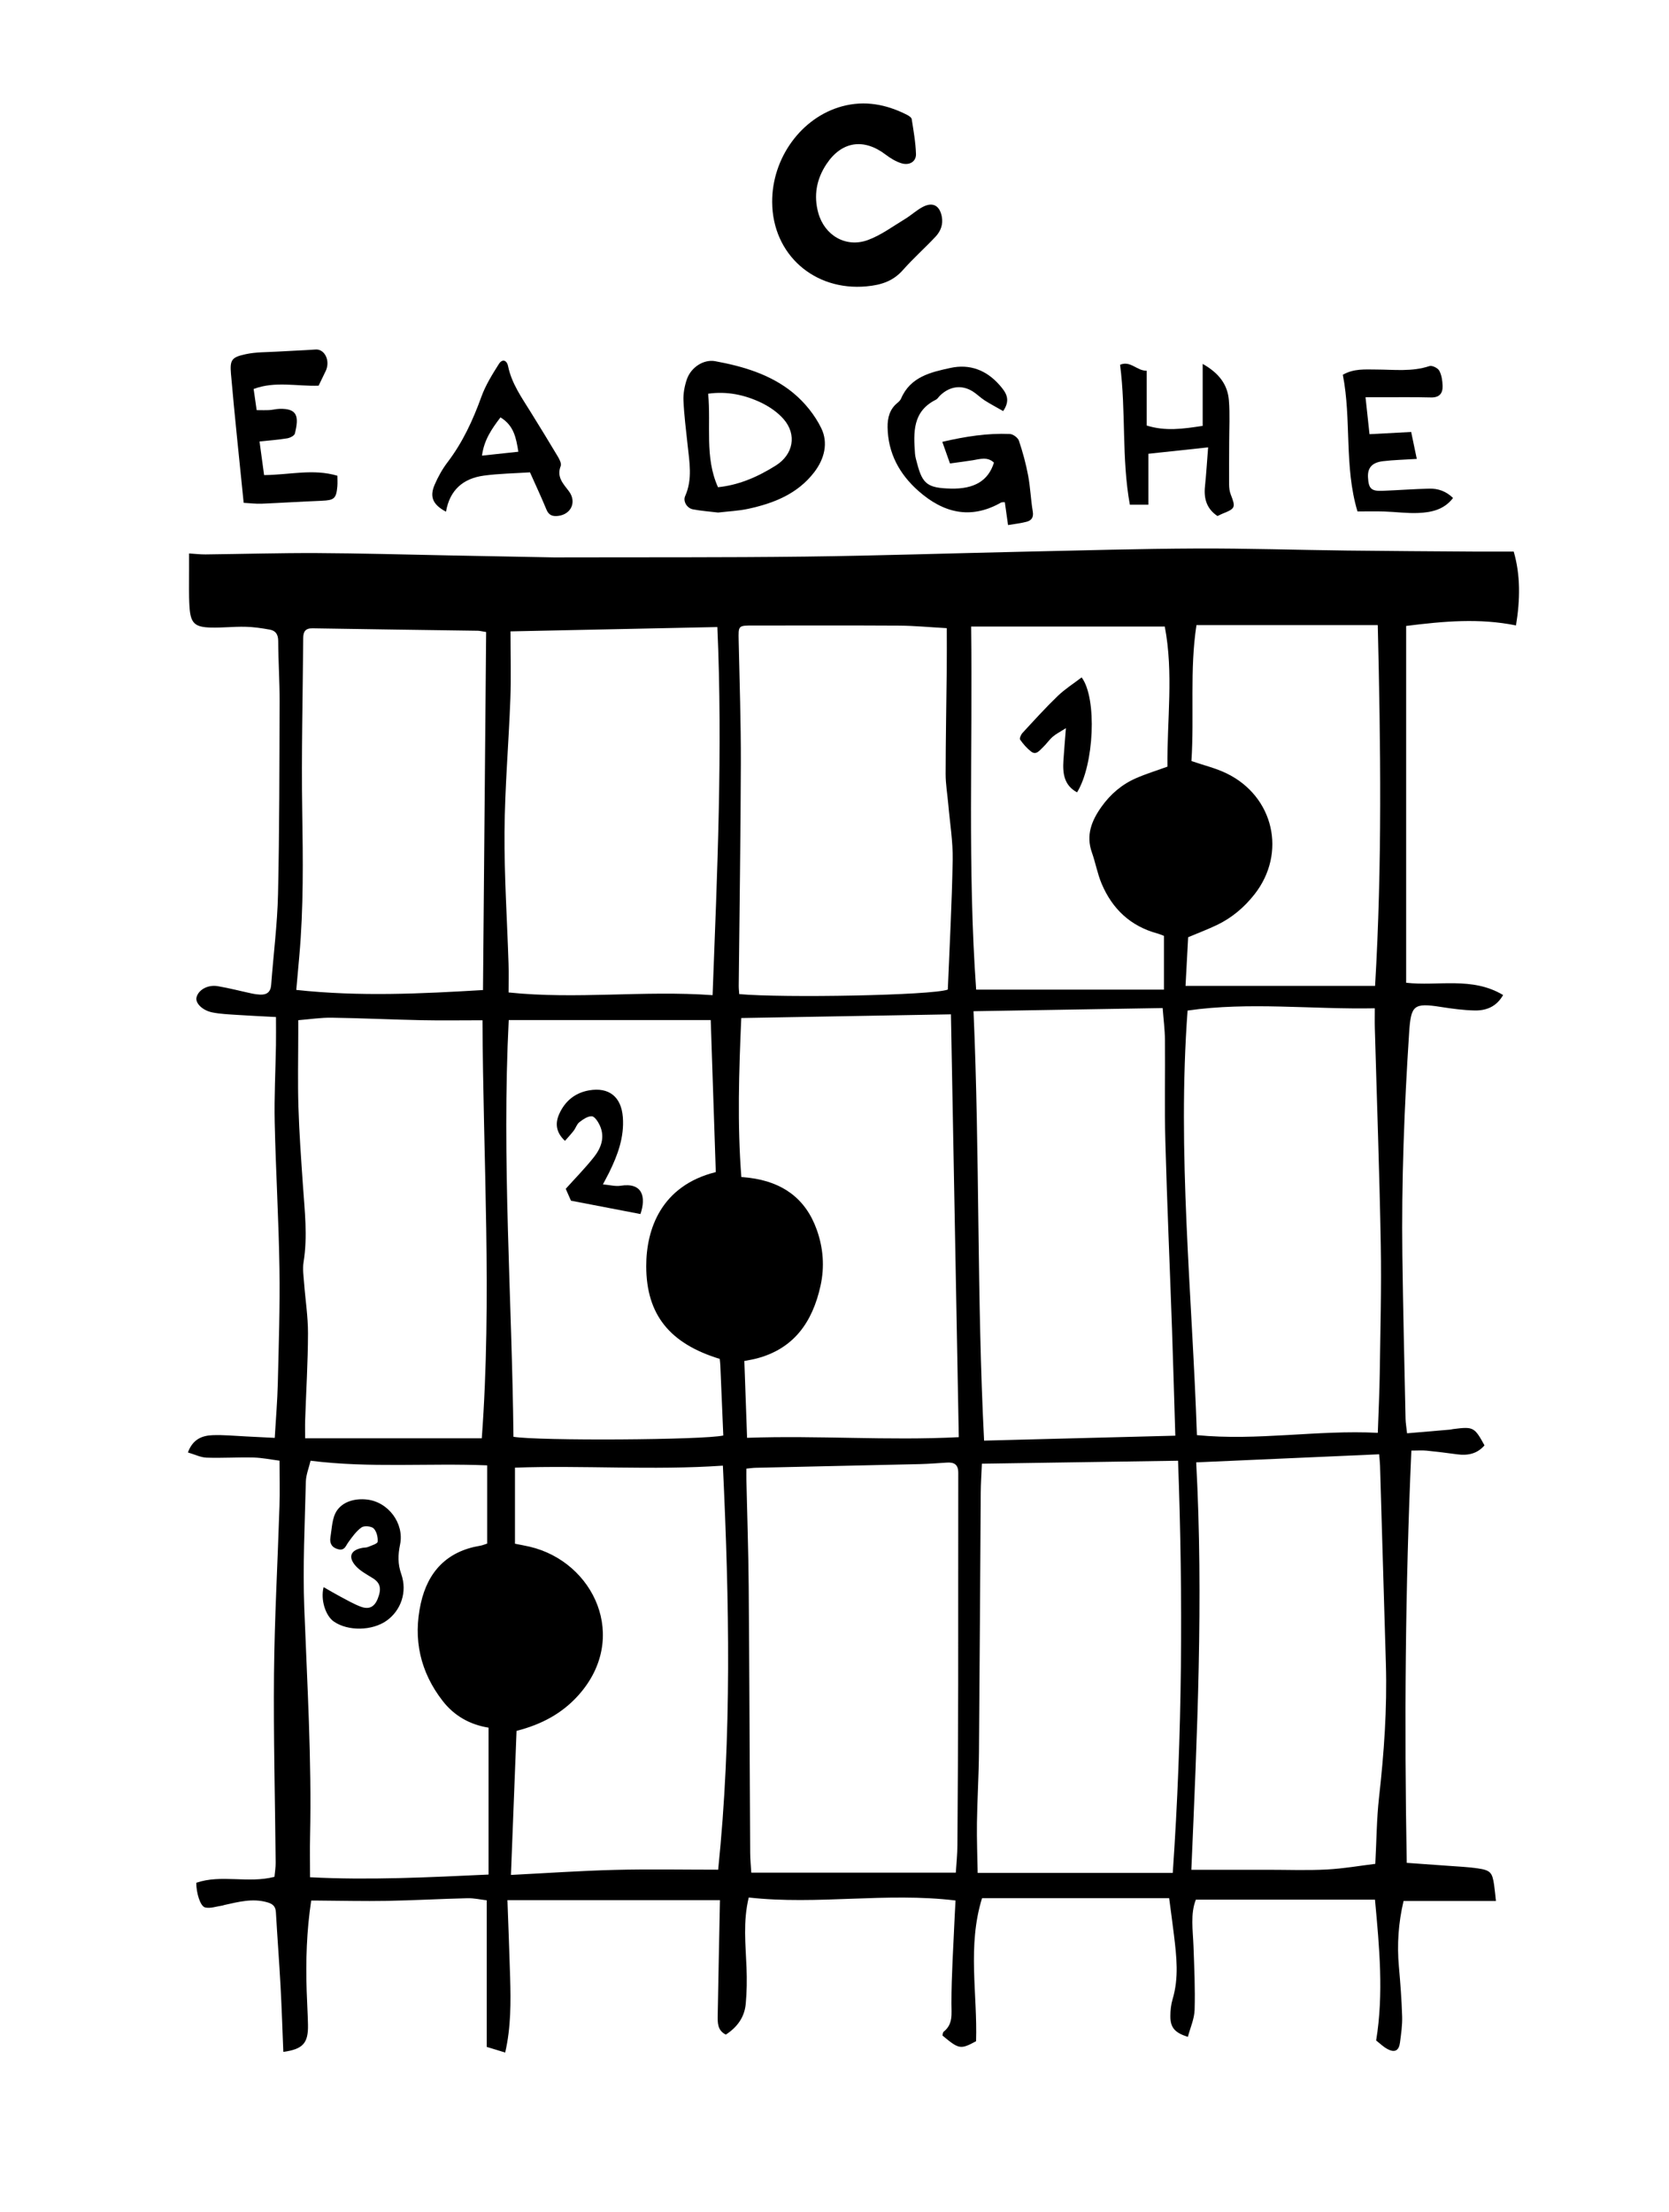 <?xml version="1.0" encoding="iso-8859-1"?>
<!-- Generator: Adobe Illustrator 16.0.0, SVG Export Plug-In . SVG Version: 6.00 Build 0)  -->
<!DOCTYPE svg PUBLIC "-//W3C//DTD SVG 1.1//EN" "http://www.w3.org/Graphics/SVG/1.1/DTD/svg11.dtd">
<svg version="1.1" xmlns="http://www.w3.org/2000/svg" xmlns:xlink="http://www.w3.org/1999/xlink" x="0px" y="0px"
	 width="175.66px" height="232.814px" viewBox="0 0 175.66 232.814" style="enable-background:new 0 0 175.66 232.814;"
	 xml:space="preserve">
<g id="C">
	<g id="C_1_">
		<path style="fill:none;" d="M0-6.662c58.547,0,117.094,0,175.66,0c0,79.808,0,159.624,0,239.476c-58.541,0-117.101,0-175.66,0
			C0,153.002,0,73.173,0-6.662z M148.091,150.836c-0.069-0.654-0.147-1.089-0.157-1.525c-0.12-5.715-0.26-11.43-0.336-17.146
			c-0.104-7.839,0.203-15.666,0.712-23.489c0.188-2.885,0.47-3.16,3.34-2.709c1.181,0.186,2.377,0.349,3.568,0.371
			c1.198,0.022,2.272-0.381,2.984-1.624c-3.264-1.966-6.887-0.905-10.206-1.293c0-12.569,0-25.055,0-37.549
			c3.962-0.5,7.72-0.834,11.56-0.054c0.448-2.722,0.478-5.299-0.238-7.772c-1.552,0-2.947,0.008-4.343-0.001
			c-4.397-0.031-8.796-0.054-13.193-0.107c-5.276-0.063-10.553-0.235-15.829-0.214c-5.995,0.024-11.989,0.198-17.983,0.329
			c-7.753,0.169-15.504,0.429-23.257,0.522c-8.557,0.104-17.116,0.062-25.675,0.084c-0.24,0-0.48,0.005-0.72,0.001
			c-3.753-0.071-7.507-0.143-11.26-0.214c-4.556-0.086-9.111-0.221-13.667-0.242c-3.916-0.019-7.833,0.099-11.75,0.142
			c-0.577,0.006-1.155-0.066-1.741-0.102c0,0.671-0.003,1.227,0,1.782c0.008,1.279-0.04,2.562,0.044,3.835
			c0.114,1.736,0.545,2.142,2.279,2.183c1.197,0.028,2.397-0.111,3.594-0.085c0.866,0.019,1.736,0.147,2.59,0.303
			c0.616,0.112,0.872,0.516,0.875,1.203c0.007,2.118,0.154,4.236,0.147,6.353c-0.021,6.756-0.015,13.513-0.166,20.267
			c-0.071,3.189-0.484,6.371-0.722,9.557c-0.057,0.759-0.454,1.06-1.164,1.028c-0.278-0.012-0.558-0.048-0.83-0.107
			c-1.209-0.259-2.408-0.576-3.625-0.781c-1.068-0.18-2.052,0.396-2.24,1.188c-0.139,0.584,0.608,1.363,1.673,1.575
			c0.856,0.17,1.742,0.202,2.617,0.261c1.296,0.087,2.595,0.145,4.075,0.224c0,1.129,0.013,2.041-0.002,2.952
			c-0.044,2.716-0.191,5.434-0.132,8.147c0.113,5.114,0.42,10.225,0.499,15.339c0.062,4.035-0.075,8.074-0.172,12.109
			c-0.045,1.867-0.207,3.732-0.323,5.742c-1.104-0.057-2.089-0.109-3.076-0.156c-1.156-0.054-2.315-0.174-3.468-0.129
			c-1.099,0.043-2.084,0.42-2.594,1.818c0.71,0.207,1.333,0.523,1.965,0.547c1.635,0.059,3.275-0.055,4.912-0.014
			c0.931,0.023,1.857,0.217,2.766,0.332c0,1.755,0.041,3.271-0.007,4.784c-0.187,5.872-0.519,11.742-0.575,17.614
			c-0.063,6.636,0.113,13.272,0.174,19.909c0.004,0.5-0.083,1-0.126,1.489c-2.785,0.72-5.604-0.283-8.229,0.626
			c-0.006,1.035,0.41,2.468,0.928,2.594c0.555,0.135,1.203-0.111,1.81-0.194c0.078-0.012,0.152-0.049,0.23-0.066
			c1.48-0.323,2.947-0.724,4.487-0.285c0.581,0.165,0.889,0.413,0.925,1.047c0.147,2.593,0.348,5.184,0.489,7.777
			c0.125,2.305,0.197,4.612,0.292,6.923c2.064-0.286,2.635-0.91,2.595-2.853c-0.024-1.198-0.102-2.396-0.139-3.594
			c-0.1-3.15-0.006-6.291,0.478-9.477c0.295,0,0.527-0.002,0.759,0c2.394,0.015,4.789,0.076,7.182,0.032
			c2.837-0.051,5.671-0.212,8.508-0.28c0.686-0.017,1.376,0.145,2.026,0.22c0,5.267,0,10.326,0,15.427
			c0.628,0.191,1.262,0.385,1.943,0.592c0.614-2.68,0.593-5.312,0.518-7.946c-0.076-2.661-0.185-5.321-0.283-8.091
			c7.576,0,14.947,0,22.368,0c-0.082,4.133-0.166,8.115-0.236,12.097c-0.014,0.79-0.043,1.61,0.854,2.053
			c1.208-0.779,1.966-1.84,2.095-3.229c0.118-1.264,0.131-2.545,0.083-3.814c-0.092-2.423-0.382-4.847,0.234-7.384
			c7.245,0.809,14.467-0.567,21.764,0.314c-0.034,0.628-0.068,1.177-0.092,1.727c-0.129,3.03-0.337,6.06-0.34,9.09
			c-0.001,1.134,0.191,2.188-0.821,2.998c-0.095,0.076-0.088,0.278-0.121,0.397c1.742,1.454,1.895,1.48,3.535,0.599
			c0.157-4.973-0.932-10.027,0.629-15.051c6.545,0,13.123,0,19.694,0c0.175,1.338,0.35,2.594,0.503,3.853
			c0.274,2.264,0.535,4.524-0.141,6.776c-0.17,0.566-0.233,1.182-0.235,1.775c-0.004,1.203,0.449,1.746,1.842,2.189
			c0.25-0.952,0.682-1.893,0.71-2.845c0.066-2.229-0.038-4.463-0.118-6.693c-0.062-1.697-0.343-3.403,0.249-4.903
			c6.364,0,12.585,0,18.853,0c0.463,5.036,0.928,9.881,0.122,14.822c0.367,0.282,0.741,0.658,1.188,0.897
			c0.769,0.41,1.21,0.178,1.32-0.672c0.118-0.909,0.257-1.829,0.229-2.739c-0.053-1.756-0.185-3.511-0.342-5.262
			c-0.208-2.324-0.051-4.611,0.491-6.907c3.258,0,6.462,0,9.721,0c-0.066-0.595-0.113-1.151-0.193-1.703
			c-0.188-1.295-0.387-1.533-1.721-1.728c-1.024-0.15-2.064-0.19-3.099-0.269c-1.424-0.107-2.85-0.204-4.374-0.312
			c-0.263-14.55-0.156-28.948,0.487-43.386c0.666,0,1.146-0.039,1.619,0.008c1.071,0.105,2.14,0.242,3.207,0.387
			c1.125,0.151,2.108-0.061,2.871-0.943c-1.057-1.929-1.167-1.984-3.287-1.717c-0.118,0.016-0.235,0.051-0.354,0.062
			C151.135,150.578,149.669,150.702,148.091,150.836z M81.27,23.277c0.036,5.509,4.438,9.366,9.924,8.857
			c1.557-0.144,2.801-0.542,3.849-1.73c1.079-1.225,2.312-2.313,3.429-3.506c0.529-0.566,0.809-1.274,0.654-2.096
			c-0.22-1.161-0.936-1.58-1.988-1.037c-0.666,0.343-1.229,0.884-1.874,1.273c-1.289,0.778-2.53,1.71-3.923,2.221
			c-2.307,0.846-4.556-0.483-5.214-2.846c-0.513-1.842-0.185-3.576,0.857-5.145c1.604-2.414,3.929-2.748,6.23-0.999
			c0.498,0.378,1.064,0.728,1.656,0.91c0.848,0.26,1.562-0.173,1.537-0.976c-0.039-1.226-0.258-2.448-0.449-3.665
			c-0.026-0.174-0.295-0.353-0.49-0.453c-2.17-1.102-4.439-1.547-6.834-0.899C84.349,14.348,81.239,18.625,81.27,23.277z
			 M75.58,53.938c1.03-0.122,2.117-0.164,3.163-0.39c2.698-0.583,5.204-1.569,6.96-3.863c1.076-1.404,1.483-3.085,0.736-4.62
			c-0.678-1.391-1.747-2.715-2.944-3.704c-2.352-1.942-5.253-2.803-8.22-3.349c-1.215-0.224-2.55,0.637-2.987,1.913
			c-0.24,0.702-0.386,1.485-0.355,2.222c0.066,1.551,0.268,3.096,0.432,4.642c0.193,1.821,0.543,3.64-0.255,5.422
			c-0.239,0.534,0.182,1.266,0.815,1.39C73.782,53.768,74.66,53.826,75.58,53.938z M105.582,43.26
			c0.834-1.221,0.291-1.968-0.378-2.733c-1.388-1.588-3.149-2.245-5.163-1.811c-2.075,0.448-4.228,0.935-5.207,3.23
			c-0.074,0.173-0.229,0.328-0.381,0.45c-0.824,0.667-1.051,1.582-1.037,2.568c0.041,2.728,1.252,4.934,3.238,6.694
			c2.594,2.295,5.468,3.064,8.684,1.237c0.114-0.065,0.284-0.033,0.418-0.044c0.115,0.82,0.222,1.58,0.338,2.404
			c0.787-0.136,1.383-0.196,1.954-0.349c0.515-0.138,0.754-0.458,0.649-1.079c-0.211-1.253-0.253-2.535-0.488-3.783
			c-0.232-1.24-0.566-2.469-0.969-3.665c-0.107-0.319-0.619-0.697-0.96-0.711c-2.356-0.099-4.666,0.26-7.104,0.828
			c0.287,0.811,0.531,1.501,0.805,2.273c0.833-0.115,1.619-0.207,2.399-0.335c0.774-0.127,1.557-0.393,2.231,0.25
			c-0.594,1.912-2.072,2.79-4.533,2.732c-2.43-0.057-2.984-0.465-3.547-2.624c-0.09-0.347-0.203-0.698-0.229-1.052
			c-0.162-2.234-0.267-4.452,2.199-5.677c0.168-0.084,0.278-0.282,0.42-0.422c1.021-1.006,2.309-1.182,3.475-0.44
			c0.437,0.277,0.807,0.659,1.242,0.937C104.268,42.54,104.928,42.887,105.582,43.26z M25.646,52.917
			c0.707,0.037,1.294,0.115,1.877,0.09c2.116-0.087,4.229-0.227,6.345-0.311c1.287-0.051,1.521-0.225,1.635-1.502
			c0.034-0.383,0.005-0.771,0.005-1.131c-2.541-0.759-5.048-0.089-7.714-0.068c-0.164-1.21-0.32-2.358-0.48-3.539
			c1.103-0.117,2.017-0.18,2.916-0.329c0.297-0.049,0.747-0.275,0.803-0.5c0.444-1.783,0.293-2.663-1.626-2.602
			c-0.357,0.011-0.71,0.11-1.067,0.13c-0.422,0.024-0.847,0.005-1.328,0.005c-0.112-0.783-0.212-1.48-0.319-2.226
			c2.253-0.852,4.583-0.265,6.84-0.347c0.287-0.593,0.532-1.094,0.771-1.6c0.051-0.107,0.084-0.226,0.111-0.342
			c0.229-0.99-0.386-1.923-1.191-1.866c-1.35,0.095-2.703,0.139-4.053,0.222c-1.111,0.068-2.247,0.037-3.323,0.273
			c-1.459,0.321-1.668,0.58-1.538,2.085C24.699,43.85,25.186,48.331,25.646,52.917z M46.94,53.85
			c0.398-2.306,1.83-3.504,3.978-3.797c1.614-0.22,3.256-0.238,4.861-0.345c0.615,1.38,1.208,2.64,1.736,3.926
			c0.25,0.61,0.673,0.728,1.237,0.657c1.383-0.173,1.953-1.488,1.122-2.595c-0.589-0.786-1.322-1.494-0.862-2.657
			c0.101-0.254-0.127-0.698-0.304-0.995c-0.938-1.578-1.903-3.142-2.87-4.703c-0.944-1.524-1.991-2.991-2.364-4.803
			c-0.135-0.657-0.613-0.797-0.966-0.239c-0.699,1.102-1.405,2.239-1.845,3.457c-0.889,2.46-1.964,4.791-3.556,6.883
			c-0.551,0.724-1.009,1.545-1.367,2.383C45.197,52.293,45.556,53.11,46.94,53.85z M128.138,54.307
			c0.209-0.099,0.38-0.191,0.559-0.262c1.325-0.528,1.366-0.654,0.836-2.008c-0.127-0.322-0.17-0.694-0.173-1.044
			c-0.014-1.479,0.006-2.957,0.008-4.436c0.002-1.475,0.088-2.958-0.03-4.424c-0.131-1.638-1.018-2.855-2.759-3.838
			c0,2.343,0,4.431,0,6.523c-2.076,0.317-3.917,0.58-5.891-0.035c0-1.897,0-3.794,0-5.768c-1.049,0.017-1.692-1.094-2.803-0.628
			c0.64,4.9,0.144,9.838,1.028,14.722c0.644,0,1.183,0,1.955,0c0-1.766,0-3.458,0-5.356c2.156-0.231,4.104-0.439,6.284-0.673
			c-0.12,1.519-0.197,2.822-0.332,4.119C126.686,52.491,127.012,53.552,128.138,54.307z M143.719,41.802
			c0.601,0,1.112-0.001,1.623,0c1.756,0.003,3.514-0.022,5.269,0.022c0.902,0.023,1.249-0.446,1.222-1.227
			c-0.018-0.541-0.101-1.131-0.353-1.592c-0.152-0.279-0.756-0.574-1.031-0.482c-1.842,0.616-3.716,0.37-5.586,0.363
			c-1.174-0.004-2.379-0.113-3.532,0.552c0.93,4.749,0.125,9.659,1.543,14.384c1.006,0,1.921-0.023,2.835,0.006
			c1.195,0.038,2.394,0.207,3.583,0.153c1.352-0.061,2.685-0.331,3.64-1.575c-0.73-0.715-1.579-1.011-2.515-0.985
			c-1.635,0.044-3.266,0.163-4.899,0.23c-1.191,0.049-1.472-0.223-1.537-1.411c-0.055-1.003,0.413-1.567,1.578-1.707
			c1.133-0.135,2.28-0.158,3.558-0.24c-0.207-0.994-0.397-1.905-0.592-2.835c-1.511,0.08-2.966,0.157-4.385,0.232
			C143.994,44.356,143.868,43.184,143.719,41.802z"/>
		<path style="fill-rule:evenodd;clip-rule:evenodd;" d="M148.091,150.836c1.578-0.134,3.044-0.258,4.509-0.384
			c0.118-0.011,0.235-0.046,0.354-0.062c2.12-0.268,2.23-0.212,3.287,1.717c-0.763,0.883-1.746,1.095-2.871,0.943
			c-1.067-0.145-2.136-0.281-3.207-0.387c-0.473-0.047-0.953-0.008-1.619-0.008c-0.644,14.438-0.75,28.836-0.487,43.386
			c1.524,0.108,2.95,0.205,4.374,0.312c1.034,0.078,2.074,0.118,3.099,0.269c1.334,0.194,1.532,0.433,1.721,1.728
			c0.08,0.552,0.127,1.108,0.193,1.703c-3.259,0-6.463,0-9.721,0c-0.542,2.296-0.699,4.583-0.491,6.907
			c0.157,1.751,0.289,3.506,0.342,5.262c0.027,0.91-0.111,1.83-0.229,2.739c-0.11,0.85-0.552,1.082-1.32,0.672
			c-0.447-0.239-0.821-0.615-1.188-0.897c0.806-4.941,0.341-9.786-0.122-14.822c-6.268,0-12.488,0-18.853,0
			c-0.592,1.5-0.311,3.206-0.249,4.903c0.08,2.23,0.185,4.465,0.118,6.693c-0.028,0.952-0.46,1.893-0.71,2.845
			c-1.393-0.443-1.846-0.986-1.842-2.189c0.002-0.594,0.065-1.209,0.235-1.775c0.676-2.252,0.415-4.513,0.141-6.776
			c-0.153-1.259-0.328-2.515-0.503-3.853c-6.571,0-13.149,0-19.694,0c-1.561,5.023-0.472,10.078-0.629,15.051
			c-1.641,0.882-1.793,0.855-3.535-0.599c0.033-0.119,0.026-0.321,0.121-0.397c1.013-0.811,0.82-1.864,0.821-2.998
			c0.003-3.03,0.211-6.06,0.34-9.09c0.023-0.55,0.058-1.099,0.092-1.727c-7.297-0.882-14.52,0.494-21.764-0.314
			c-0.616,2.537-0.326,4.961-0.234,7.384c0.048,1.27,0.035,2.551-0.083,3.814c-0.129,1.389-0.887,2.449-2.095,3.229
			c-0.896-0.442-0.867-1.263-0.854-2.053c0.07-3.981,0.154-7.964,0.236-12.097c-7.421,0-14.792,0-22.368,0
			c0.099,2.77,0.207,5.43,0.283,8.091c0.076,2.634,0.096,5.267-0.518,7.946c-0.681-0.207-1.314-0.4-1.943-0.592
			c0-5.101,0-10.16,0-15.427c-0.65-0.075-1.34-0.236-2.026-0.22c-2.837,0.068-5.671,0.229-8.508,0.28
			c-2.393,0.044-4.788-0.018-7.182-0.032c-0.232-0.002-0.464,0-0.759,0c-0.484,3.186-0.577,6.326-0.478,9.477
			c0.038,1.198,0.115,2.396,0.139,3.594c0.04,1.942-0.531,2.566-2.595,2.853c-0.095-2.311-0.167-4.618-0.292-6.923
			c-0.141-2.594-0.342-5.185-0.489-7.777c-0.036-0.634-0.344-0.882-0.925-1.047c-1.541-0.438-3.007-0.038-4.487,0.285
			c-0.078,0.018-0.152,0.055-0.23,0.066c-0.607,0.083-1.255,0.329-1.81,0.194c-0.518-0.126-0.934-1.559-0.928-2.594
			c2.625-0.909,5.445,0.094,8.229-0.626c0.044-0.489,0.131-0.989,0.126-1.489c-0.061-6.637-0.237-13.273-0.174-19.909
			c0.057-5.872,0.389-11.742,0.575-17.614c0.048-1.514,0.007-3.029,0.007-4.784c-0.909-0.115-1.835-0.309-2.766-0.332
			c-1.636-0.041-3.277,0.072-4.912,0.014c-0.632-0.023-1.255-0.34-1.965-0.547c0.51-1.398,1.495-1.775,2.594-1.818
			c1.153-0.045,2.312,0.075,3.468,0.129c0.986,0.047,1.972,0.1,3.076,0.156c0.117-2.01,0.278-3.875,0.323-5.742
			c0.097-4.035,0.234-8.074,0.172-12.109c-0.078-5.114-0.386-10.225-0.499-15.339c-0.06-2.713,0.087-5.432,0.132-8.147
			c0.015-0.912,0.002-1.823,0.002-2.952c-1.48-0.08-2.779-0.137-4.075-0.224c-0.875-0.059-1.761-0.091-2.617-0.261
			c-1.065-0.211-1.812-0.99-1.673-1.575c0.188-0.792,1.172-1.369,2.24-1.188c1.217,0.205,2.416,0.522,3.625,0.781
			c0.272,0.059,0.552,0.095,0.83,0.107c0.71,0.031,1.107-0.269,1.164-1.028c0.238-3.187,0.65-6.368,0.722-9.557
			c0.15-6.753,0.145-13.511,0.166-20.267c0.007-2.117-0.14-4.235-0.147-6.353c-0.002-0.687-0.259-1.09-0.875-1.203
			c-0.854-0.156-1.725-0.284-2.59-0.303c-1.197-0.026-2.397,0.113-3.594,0.085c-1.734-0.041-2.166-0.447-2.279-2.183
			c-0.083-1.274-0.036-2.557-0.044-3.835c-0.003-0.555,0-1.11,0-1.782c0.586,0.036,1.164,0.108,1.741,0.102
			c3.917-0.043,7.834-0.161,11.75-0.142c4.556,0.021,9.112,0.156,13.667,0.242c3.753,0.071,7.507,0.144,11.26,0.214
			c0.24,0.004,0.479,0,0.72-0.001c8.559-0.022,17.118,0.019,25.675-0.084c7.753-0.093,15.504-0.354,23.257-0.522
			c5.994-0.13,11.988-0.305,17.983-0.329c5.276-0.021,10.553,0.15,15.829,0.214c4.397,0.053,8.796,0.076,13.193,0.107
			c1.396,0.01,2.791,0.001,4.343,0.001c0.716,2.474,0.687,5.051,0.238,7.772c-3.84-0.78-7.598-0.445-11.56,0.054
			c0,12.494,0,24.98,0,37.549c3.319,0.388,6.942-0.673,10.206,1.293c-0.712,1.243-1.786,1.646-2.984,1.624
			c-1.191-0.022-2.388-0.186-3.568-0.371c-2.87-0.451-3.152-0.176-3.34,2.709c-0.509,7.823-0.815,15.65-0.712,23.489
			c0.076,5.716,0.216,11.431,0.336,17.146C147.943,149.747,148.021,150.182,148.091,150.836z M78.557,154.555
			c0,0.457-0.008,0.848,0.001,1.239c0.082,3.714,0.211,7.428,0.241,11.143c0.075,9.351,0.103,18.7,0.158,28.05
			c0.003,0.663,0.07,1.325,0.114,2.083c7.232,0,14.32,0,21.527,0c0.057-0.917,0.161-1.905,0.168-2.895
			c0.041-5.63,0.072-11.261,0.081-16.891c0.012-7.429-0.007-14.858,0.009-22.288c0.002-0.875-0.424-1.122-1.188-1.077
			c-0.957,0.057-1.913,0.137-2.871,0.159c-5.752,0.136-11.503,0.257-17.255,0.388C79.231,154.473,78.921,154.521,78.557,154.555z
			 M123.989,153.723c-6.896,0.104-13.706,0.207-20.646,0.312c-0.048,1.139-0.114,2.085-0.121,3.032
			c-0.065,9.111-0.107,18.224-0.187,27.334c-0.021,2.476-0.178,4.95-0.213,7.426c-0.025,1.782,0.048,3.565,0.076,5.273
			c6.973,0,13.732,0,20.533,0C124.441,182.544,124.52,168.188,123.989,153.723z M123.7,151.088c-0.12-3.888-0.22-7.557-0.348-11.223
			c-0.23-6.586-0.519-13.168-0.7-19.754c-0.099-3.553-0.008-7.11-0.042-10.665c-0.011-1.098-0.154-2.195-0.242-3.361
			c-6.714,0.112-13.278,0.222-19.906,0.333c0.664,15.105,0.339,30.08,1.112,45.189C110.331,151.434,116.949,151.263,123.7,151.088z
			 M145.012,150.787c0.074-2.193,0.177-4.22,0.205-6.248c0.063-4.515,0.188-9.032,0.107-13.546
			c-0.135-7.592-0.412-15.181-0.624-22.771c-0.02-0.668-0.003-1.338-0.003-2.111c-6.654,0.129-13.227-0.7-19.706,0.238
			c-1.109,14.989,0.481,29.788,0.983,44.68C132.39,151.651,138.623,150.462,145.012,150.787z M78.026,123.865
			c0.336,0.034,0.607,0.055,0.875,0.089c3.421,0.436,5.872,2.13,7.061,5.455c0.689,1.929,0.836,3.907,0.398,5.896
			c-0.838,3.813-2.804,6.669-6.817,7.681c-0.407,0.103-0.823,0.164-1.202,0.238c0.097,2.723,0.19,5.332,0.288,8.088
			c7.52-0.267,14.805,0.315,22.282-0.068c-0.275-14.855-0.549-29.574-0.826-44.498c-7.477,0.131-14.757,0.26-22.068,0.388
			C77.771,112.81,77.593,118.309,78.026,123.865z M99.647,66.106c-1.869-0.104-3.421-0.256-4.974-0.266
			c-5.115-0.031-10.232-0.008-15.349-0.013c-1.637-0.002-1.614-0.013-1.58,1.574c0.093,4.315,0.241,8.631,0.229,12.946
			c-0.022,7.794-0.146,15.588-0.223,23.382c-0.003,0.301,0.035,0.602,0.053,0.888c4.656,0.42,20.289,0.138,21.953-0.476
			c0.18-4.48,0.433-9.064,0.513-13.651c0.034-1.94-0.294-3.887-0.463-5.83c-0.093-1.071-0.28-2.141-0.279-3.211
			c0.005-3.677,0.079-7.354,0.116-11.032C99.66,69.029,99.647,67.64,99.647,66.106z M74.999,104.729
			c0.49-12.955,1.075-25.741,0.502-38.741c-7.298,0.153-14.494,0.303-21.771,0.456c0,2.469,0.071,4.787-0.015,7.099
			c-0.174,4.668-0.581,9.333-0.615,14c-0.034,4.628,0.277,9.258,0.423,13.888c0.031,0.986,0.005,1.975,0.005,3.012
			C60.7,105.192,67.768,104.208,74.999,104.729z M50.707,151.363c1.089-14.74,0.133-29.437,0.075-43.992
			c-2.266,0-4.337,0.035-6.407-0.008c-3.156-0.065-6.31-0.217-9.466-0.264c-1.14-0.017-2.282,0.164-3.518,0.263
			c0,0.525,0,0.917,0,1.309c0,2.599-0.062,5.2,0.017,7.796c0.084,2.751,0.283,5.498,0.472,8.245c0.187,2.708,0.51,5.407,0.068,8.126
			c-0.112,0.694,0,1.431,0.054,2.145c0.133,1.783,0.418,3.564,0.413,5.347c-0.008,3.035-0.196,6.069-0.298,9.104
			c-0.022,0.662-0.003,1.326-0.003,1.93C38.428,151.363,44.53,151.363,50.707,151.363z M125.898,153.895
			c0.776,14.447,0.095,28.715-0.51,42.875c2.77,0,5.398,0.001,8.027,0c2.078-0.001,4.16,0.08,6.231-0.029
			c1.769-0.093,3.525-0.404,5.103-0.596c0.132-2.505,0.14-4.741,0.389-6.95c0.528-4.692,0.866-9.386,0.724-14.109
			c-0.211-6.949-0.409-13.897-0.615-20.847c-0.011-0.341-0.052-0.681-0.093-1.193C138.753,153.328,132.456,153.605,125.898,153.895z
			 M53.776,197.312c3.761-0.189,7.347-0.44,10.936-0.53c3.582-0.091,7.167-0.021,10.873-0.021c1.456-14.055,1.171-28.25,0.498-42.52
			c-7.42,0.506-14.709-0.049-21.883,0.211c0,2.815,0,5.4,0,8.005c0.619,0.125,1.086,0.206,1.547,0.313
			c6.766,1.586,10.53,9.59,5.14,15.623c-1.7,1.902-3.843,3.075-6.521,3.76C54.167,187.234,53.97,192.325,53.776,197.312z
			 M75.336,123.347c-0.181-5.438-0.358-10.771-0.533-15.998c-7.227,0-14.237,0-21.26,0c-0.743,14.761,0.344,29.312,0.498,43.854
			c2.598,0.443,20.007,0.342,22.085-0.135c-0.103-2.445-0.205-4.914-0.312-7.381c-0.01-0.234-0.043-0.468-0.063-0.68
			c-5.242-1.607-7.726-4.631-7.735-9.748C68.009,129.332,69.599,124.779,75.336,123.347z M51.166,66.511
			c-0.499-0.077-0.69-0.13-0.882-0.133c-5.797-0.085-11.594-0.157-17.391-0.256c-0.767-0.013-0.976,0.368-0.98,1.022
			c-0.045,6.076-0.203,12.154-0.105,18.228c0.082,5.081,0.144,10.151-0.304,15.216c-0.104,1.177-0.21,2.354-0.321,3.588
			c6.662,0.725,13.189,0.399,19.652,0.014C50.944,91.595,51.055,79.097,51.166,66.511z M32.686,153.722
			c-0.179,0.765-0.48,1.485-0.497,2.215c-0.104,4.434-0.332,8.876-0.163,13.302c0.305,7.988,0.785,15.97,0.608,23.97
			c-0.032,1.421-0.004,2.844-0.004,4.349c6.198,0.319,12.4,0.014,18.79-0.285c0-5.219,0-10.313,0-15.459
			c-1.942-0.311-3.596-1.227-4.822-2.803c-2.375-3.051-3.142-6.514-2.31-10.27c0.743-3.355,2.767-5.503,6.266-6.075
			c0.227-0.038,0.443-0.136,0.719-0.223c0-2.737,0-5.44,0-8.233C45.083,153.955,38.932,154.51,32.686,153.722z M122.591,65.936
			c-6.803,0-13.527,0-20.382,0c0.171,12.77-0.381,25.493,0.53,38.21c6.644,0,13.131,0,19.765,0c0-1.938,0-3.761,0-5.657
			c-0.179-0.066-0.43-0.181-0.693-0.253c-2.823-0.767-4.738-2.579-5.859-5.222c-0.448-1.055-0.646-2.213-1.03-3.297
			c-0.647-1.824-0.031-3.353,1.004-4.809c0.946-1.332,2.155-2.366,3.649-3.016c1.046-0.456,2.145-0.793,3.296-1.21
			C122.819,75.791,123.534,70.854,122.591,65.936z M125.398,80.09c1.301,0.448,2.554,0.746,3.685,1.293
			c4.992,2.415,6.358,8.398,2.949,12.737c-1.075,1.368-2.385,2.477-3.961,3.229c-0.962,0.459-1.962,0.837-3.02,1.282
			c-0.092,1.705-0.185,3.441-0.275,5.12c6.743,0,13.304,0,19.95,0c0.751-12.72,0.587-25.248,0.283-37.966
			c-6.416,0-12.704,0-19.083,0C125.203,70.484,125.702,75.285,125.398,80.09z"/>
		<path style="fill-rule:evenodd;clip-rule:evenodd;" d="M81.27,21.277c-0.03-4.652,3.08-8.93,7.363-10.089
			c2.395-0.648,4.664-0.203,6.834,0.899c0.195,0.1,0.464,0.278,0.49,0.453c0.191,1.217,0.41,2.439,0.449,3.665
			c0.025,0.803-0.689,1.236-1.537,0.976c-0.592-0.182-1.158-0.531-1.656-0.91c-2.301-1.75-4.626-1.415-6.23,0.999
			c-1.042,1.568-1.37,3.303-0.857,5.145c0.658,2.362,2.907,3.691,5.214,2.846c1.393-0.511,2.634-1.443,3.923-2.221
			c0.646-0.39,1.208-0.93,1.874-1.273c1.053-0.542,1.769-0.124,1.988,1.037c0.154,0.822-0.125,1.529-0.654,2.096
			c-1.117,1.193-2.35,2.282-3.429,3.506c-1.048,1.188-2.292,1.586-3.849,1.73C85.708,30.644,81.305,26.787,81.27,21.277z"/>
		<path style="fill-rule:evenodd;clip-rule:evenodd;" d="M75.58,53.938c-0.92-0.111-1.798-0.17-2.655-0.337
			c-0.634-0.124-1.055-0.855-0.815-1.39c0.798-1.782,0.448-3.601,0.255-5.422c-0.164-1.545-0.365-3.091-0.432-4.642
			c-0.031-0.737,0.115-1.52,0.355-2.222c0.437-1.275,1.772-2.136,2.987-1.913c2.967,0.546,5.868,1.407,8.22,3.349
			c1.198,0.989,2.266,2.312,2.944,3.704c0.747,1.534,0.34,3.216-0.736,4.62c-1.756,2.293-4.262,3.28-6.96,3.863
			C77.697,53.773,76.61,53.816,75.58,53.938z M75.568,51.274c2.019-0.208,3.981-0.957,6.096-2.291
			c1.825-1.151,2.234-3.243,0.809-4.876c-0.633-0.726-1.505-1.322-2.381-1.74c-1.729-0.822-3.575-1.209-5.561-0.934
			C74.851,44.783,74.144,48.109,75.568,51.274z"/>
		<path style="fill-rule:evenodd;clip-rule:evenodd;" d="M105.582,43.26c-0.654-0.373-1.314-0.72-1.943-1.12
			c-0.436-0.277-0.806-0.659-1.242-0.937c-1.166-0.742-2.453-0.566-3.475,0.44c-0.142,0.14-0.252,0.338-0.42,0.422
			c-2.466,1.225-2.361,3.443-2.199,5.677c0.025,0.354,0.139,0.705,0.229,1.052c0.562,2.158,1.117,2.566,3.547,2.624
			c2.461,0.058,3.939-0.821,4.533-2.732c-0.675-0.644-1.457-0.378-2.231-0.25c-0.78,0.128-1.566,0.221-2.399,0.335
			c-0.273-0.772-0.518-1.462-0.805-2.273c2.438-0.568,4.748-0.927,7.104-0.828c0.341,0.014,0.853,0.392,0.96,0.711
			c0.402,1.196,0.736,2.425,0.969,3.665c0.235,1.248,0.277,2.53,0.488,3.783c0.104,0.621-0.135,0.941-0.649,1.079
			c-0.571,0.153-1.167,0.213-1.954,0.349c-0.116-0.825-0.223-1.584-0.338-2.404c-0.134,0.012-0.304-0.021-0.418,0.044
			c-3.216,1.827-6.09,1.059-8.684-1.237c-1.986-1.76-3.197-3.966-3.238-6.694c-0.014-0.987,0.213-1.902,1.037-2.568
			c0.151-0.122,0.307-0.277,0.381-0.45c0.979-2.296,3.132-2.783,5.207-3.23c2.014-0.435,3.775,0.222,5.163,1.811
			C105.873,41.292,106.416,42.039,105.582,43.26z"/>
		<path style="fill-rule:evenodd;clip-rule:evenodd;" d="M25.646,52.917c-0.459-4.586-0.946-9.067-1.335-13.556
			c-0.13-1.506,0.078-1.765,1.538-2.085c1.076-0.237,2.212-0.206,3.323-0.273c1.351-0.083,2.704-0.127,4.053-0.222
			c0.805-0.057,1.419,0.876,1.191,1.866c-0.027,0.116-0.06,0.234-0.111,0.342c-0.238,0.505-0.484,1.007-0.771,1.6
			c-2.257,0.082-4.587-0.505-6.84,0.347c0.107,0.746,0.207,1.443,0.319,2.226c0.481,0,0.906,0.019,1.328-0.005
			c0.357-0.02,0.71-0.119,1.067-0.13c1.919-0.061,2.07,0.819,1.626,2.602c-0.056,0.225-0.506,0.451-0.803,0.5
			c-0.899,0.149-1.813,0.212-2.916,0.329c0.16,1.181,0.316,2.329,0.48,3.539c2.666-0.021,5.173-0.691,7.714,0.068
			c0,0.359,0.029,0.748-0.005,1.131c-0.113,1.277-0.348,1.451-1.635,1.502c-2.116,0.084-4.229,0.224-6.345,0.311
			C26.939,53.032,26.352,52.954,25.646,52.917z"/>
		<path style="fill-rule:evenodd;clip-rule:evenodd;" d="M46.94,53.85c-1.384-0.74-1.743-1.557-1.199-2.827
			c0.358-0.837,0.816-1.659,1.367-2.383c1.592-2.092,2.667-4.423,3.556-6.883c0.44-1.218,1.146-2.355,1.845-3.457
			c0.354-0.558,0.832-0.417,0.966,0.239c0.373,1.812,1.419,3.278,2.364,4.803c0.967,1.561,1.931,3.125,2.87,4.703
			c0.176,0.297,0.404,0.74,0.304,0.995c-0.46,1.164,0.273,1.872,0.862,2.657c0.831,1.107,0.261,2.422-1.122,2.595
			c-0.564,0.071-0.987-0.047-1.237-0.657c-0.529-1.286-1.121-2.546-1.736-3.926c-1.605,0.106-3.247,0.125-4.861,0.345
			C48.77,50.345,47.338,51.543,46.94,53.85z M52.674,43.924c-0.927,1.217-1.732,2.385-1.945,4.026
			c1.367-0.146,2.561-0.274,3.827-0.41C54.315,46.053,54.082,44.784,52.674,43.924z"/>
		<path style="fill-rule:evenodd;clip-rule:evenodd;" d="M128.138,54.307c-1.126-0.754-1.452-1.816-1.317-3.108
			c0.135-1.297,0.212-2.601,0.332-4.119c-2.18,0.233-4.128,0.442-6.284,0.673c0,1.898,0,3.59,0,5.356c-0.772,0-1.312,0-1.955,0
			c-0.885-4.884-0.389-9.822-1.028-14.722c1.11-0.465,1.754,0.646,2.803,0.628c0,1.973,0,3.871,0,5.768
			c1.974,0.615,3.814,0.352,5.891,0.035c0-2.092,0-4.18,0-6.523c1.741,0.983,2.628,2.2,2.759,3.838
			c0.118,1.466,0.032,2.949,0.03,4.424c-0.002,1.479-0.021,2.957-0.008,4.436c0.003,0.35,0.046,0.722,0.173,1.044
			c0.53,1.354,0.489,1.48-0.836,2.008C128.518,54.116,128.347,54.208,128.138,54.307z"/>
		<path style="fill-rule:evenodd;clip-rule:evenodd;" d="M143.719,41.802c0.149,1.382,0.275,2.555,0.42,3.89
			c1.419-0.075,2.874-0.152,4.385-0.232c0.194,0.931,0.385,1.841,0.592,2.835c-1.277,0.082-2.425,0.104-3.558,0.24
			c-1.165,0.139-1.633,0.704-1.578,1.707c0.065,1.188,0.346,1.46,1.537,1.411c1.634-0.068,3.265-0.187,4.899-0.23
			c0.936-0.025,1.784,0.27,2.515,0.985c-0.955,1.244-2.288,1.514-3.64,1.575c-1.189,0.054-2.388-0.116-3.583-0.153
			c-0.914-0.029-1.829-0.006-2.835-0.006c-1.418-4.725-0.613-9.635-1.543-14.384c1.153-0.665,2.358-0.556,3.532-0.552
			c1.87,0.006,3.744,0.252,5.586-0.363c0.275-0.092,0.879,0.203,1.031,0.482c0.252,0.46,0.335,1.051,0.353,1.592
			c0.027,0.781-0.319,1.25-1.222,1.227c-1.755-0.045-3.513-0.019-5.269-0.022C144.831,41.801,144.319,41.802,143.719,41.802z"/>
		<path style="fill-rule:evenodd;clip-rule:evenodd;fill:none;" d="M78.557,154.555c0.365-0.033,0.674-0.082,0.985-0.089
			c5.751-0.131,11.503-0.252,17.255-0.388c0.958-0.022,1.914-0.103,2.871-0.159c0.764-0.045,1.189,0.202,1.188,1.077
			c-0.016,7.43,0.003,14.859-0.009,22.288c-0.009,5.63-0.04,11.261-0.081,16.891c-0.007,0.989-0.111,1.978-0.168,2.895
			c-7.207,0-14.294,0-21.527,0c-0.043-0.758-0.11-1.42-0.114-2.083c-0.055-9.35-0.083-18.699-0.158-28.05
			c-0.03-3.715-0.159-7.429-0.241-11.143C78.549,155.402,78.557,155.012,78.557,154.555z"/>
		<path style="fill-rule:evenodd;clip-rule:evenodd;fill:none;" d="M123.989,153.723c0.53,14.466,0.452,28.821-0.558,43.378
			c-6.801,0-13.561,0-20.533,0c-0.028-1.708-0.102-3.491-0.076-5.273c0.035-2.476,0.191-4.95,0.213-7.426
			c0.079-9.11,0.121-18.223,0.187-27.334c0.007-0.947,0.073-1.894,0.121-3.032C110.283,153.93,117.093,153.827,123.989,153.723z"/>
		<path style="fill-rule:evenodd;clip-rule:evenodd;fill:none;" d="M123.7,151.088c-6.751,0.175-13.369,0.346-20.126,0.52
			c-0.773-15.109-0.448-30.084-1.112-45.189c6.628-0.111,13.192-0.22,19.906-0.333c0.088,1.166,0.231,2.263,0.242,3.361
			c0.034,3.555-0.057,7.112,0.042,10.665c0.182,6.586,0.47,13.168,0.7,19.754C123.48,143.531,123.58,147.2,123.7,151.088z"/>
		<path style="fill-rule:evenodd;clip-rule:evenodd;fill:none;" d="M145.012,150.787c-6.389-0.325-12.622,0.864-19.037,0.242
			c-0.502-14.893-2.093-29.691-0.983-44.68c6.479-0.938,13.052-0.109,19.706-0.238c0,0.773-0.017,1.442,0.003,2.111
			c0.212,7.59,0.489,15.18,0.624,22.771c0.081,4.514-0.044,9.031-0.107,13.546C145.188,146.567,145.086,148.594,145.012,150.787z"/>
		<path style="fill-rule:evenodd;clip-rule:evenodd;fill:none;" d="M78.026,123.865c-0.433-5.557-0.255-11.055-0.009-16.731
			c7.311-0.128,14.592-0.257,22.068-0.388c0.277,14.924,0.551,29.643,0.826,44.498c-7.477,0.384-14.762-0.198-22.282,0.068
			c-0.098-2.756-0.19-5.365-0.288-8.088c0.378-0.074,0.795-0.136,1.202-0.238c4.013-1.012,5.979-3.867,6.817-7.681
			c0.438-1.989,0.291-3.968-0.398-5.896c-1.189-3.325-3.64-5.02-7.061-5.455C78.633,123.92,78.363,123.899,78.026,123.865z"/>
		<path style="fill-rule:evenodd;clip-rule:evenodd;fill:none;" d="M99.647,66.106c0,1.534,0.013,2.923-0.003,4.312
			c-0.037,3.677-0.111,7.354-0.116,11.032c-0.001,1.07,0.187,2.141,0.279,3.211c0.169,1.943,0.497,3.89,0.463,5.83
			c-0.08,4.587-0.333,9.17-0.513,13.651c-1.664,0.614-17.297,0.896-21.953,0.476c-0.018-0.286-0.056-0.587-0.053-0.888
			c0.077-7.794,0.201-15.588,0.223-23.382c0.012-4.315-0.135-8.631-0.229-12.946c-0.034-1.586-0.057-1.576,1.58-1.574
			c5.116,0.005,10.233-0.019,15.349,0.013C96.227,65.85,97.778,66.001,99.647,66.106z"/>
		<path style="fill-rule:evenodd;clip-rule:evenodd;fill:none;" d="M74.999,104.729c-7.231-0.521-14.299,0.463-21.471-0.286
			c0-1.037,0.026-2.026-0.005-3.012c-0.146-4.63-0.458-9.26-0.423-13.888c0.035-4.668,0.441-9.332,0.615-14
			c0.086-2.312,0.015-4.63,0.015-7.099c7.277-0.152,14.473-0.303,21.771-0.456C76.074,78.988,75.489,91.774,74.999,104.729z"/>
		<path style="fill-rule:evenodd;clip-rule:evenodd;fill:none;" d="M50.707,151.363c-6.177,0-12.279,0-18.594,0
			c0-0.604-0.019-1.268,0.003-1.93c0.103-3.035,0.29-6.069,0.298-9.104c0.005-1.782-0.28-3.563-0.413-5.347
			c-0.054-0.714-0.167-1.45-0.054-2.145c0.442-2.719,0.119-5.418-0.068-8.126c-0.188-2.747-0.387-5.494-0.472-8.245
			c-0.08-2.596-0.017-5.197-0.017-7.796c0-0.392,0-0.783,0-1.309c1.235-0.099,2.378-0.28,3.518-0.263
			c3.156,0.046,6.311,0.198,9.466,0.264c2.07,0.043,4.141,0.008,6.407,0.008C50.84,121.927,51.796,136.623,50.707,151.363z"/>
		<path style="fill-rule:evenodd;clip-rule:evenodd;fill:none;" d="M125.898,153.895c6.558-0.289,12.854-0.566,19.256-0.85
			c0.041,0.513,0.082,0.853,0.093,1.193c0.206,6.949,0.404,13.897,0.615,20.847c0.143,4.724-0.195,9.417-0.724,14.109
			c-0.249,2.209-0.257,4.445-0.389,6.95c-1.577,0.191-3.334,0.503-5.103,0.596c-2.071,0.109-4.153,0.028-6.231,0.029
			c-2.629,0.001-5.258,0-8.027,0C125.993,182.609,126.675,168.342,125.898,153.895z"/>
		<path style="fill-rule:evenodd;clip-rule:evenodd;fill:none;" d="M53.776,197.312c0.194-4.987,0.392-10.078,0.589-15.158
			c2.679-0.685,4.822-1.857,6.521-3.76c5.39-6.033,1.626-14.037-5.14-15.623c-0.461-0.107-0.928-0.188-1.547-0.313
			c0-2.604,0-5.189,0-8.005c7.174-0.26,14.463,0.295,21.883-0.211c0.673,14.27,0.958,28.465-0.498,42.52
			c-3.706,0-7.292-0.07-10.873,0.021C61.123,196.872,57.537,197.123,53.776,197.312z"/>
		<path style="fill-rule:evenodd;clip-rule:evenodd;fill:none;" d="M75.336,123.347c-5.738,1.433-7.328,5.985-7.321,9.913
			c0.009,5.117,2.493,8.141,7.735,9.748c0.021,0.212,0.054,0.445,0.063,0.68c0.106,2.467,0.209,4.936,0.312,7.381
			c-2.078,0.477-19.487,0.578-22.085,0.135c-0.154-14.543-1.24-29.094-0.498-43.854c7.023,0,14.034,0,21.26,0
			C74.978,112.576,75.155,117.908,75.336,123.347z M63.457,124.641c0.288-0.55,0.477-0.893,0.649-1.242
			c0.908-1.842,1.608-3.737,1.445-5.844c-0.166-2.13-1.46-3.173-3.557-2.808c-1.483,0.259-2.541,1.138-3.145,2.5
			c-0.441,0.996-0.324,1.945,0.614,2.812c0.318-0.367,0.639-0.703,0.919-1.07c0.218-0.283,0.325-0.684,0.591-0.889
			c0.387-0.298,0.884-0.651,1.313-0.627c0.304,0.018,0.667,0.579,0.844,0.97c0.564,1.239,0.136,2.376-0.635,3.345
			c-0.916,1.15-1.951,2.204-2.953,3.32c0.196,0.444,0.398,0.904,0.55,1.248c2.503,0.48,4.912,0.943,7.314,1.406
			c0.602-1.771,0.248-3.351-2.093-2.977C64.766,124.873,64.177,124.704,63.457,124.641z"/>
		<path style="fill-rule:evenodd;clip-rule:evenodd;fill:none;" d="M51.166,66.511c-0.111,12.586-0.221,25.084-0.332,37.679
			c-6.463,0.385-12.991,0.711-19.652-0.014c0.11-1.234,0.217-2.411,0.321-3.588c0.448-5.065,0.386-10.136,0.304-15.216
			c-0.097-6.074,0.06-12.152,0.105-18.228c0.005-0.655,0.213-1.036,0.98-1.022c5.797,0.1,11.594,0.171,17.391,0.256
			C50.475,66.38,50.667,66.434,51.166,66.511z"/>
		<path style="fill-rule:evenodd;clip-rule:evenodd;fill:none;" d="M32.686,153.722c6.246,0.788,12.398,0.233,18.587,0.487
			c0,2.793,0,5.496,0,8.233c-0.275,0.087-0.492,0.185-0.719,0.223c-3.499,0.572-5.522,2.72-6.266,6.075
			c-0.832,3.756-0.065,7.219,2.31,10.27c1.226,1.576,2.879,2.492,4.822,2.803c0,5.146,0,10.24,0,15.459
			c-6.39,0.299-12.592,0.604-18.79,0.285c0-1.505-0.027-2.928,0.004-4.349c0.177-8-0.303-15.981-0.608-23.97
			c-0.169-4.426,0.059-8.868,0.163-13.302C32.206,155.207,32.507,154.486,32.686,153.722z M34.06,167.026
			c-0.343,1.339,0.21,3.019,1.07,3.617c1.486,1.034,4.049,0.99,5.567-0.095c1.494-1.068,2.195-3.007,1.532-4.903
			c-0.376-1.076-0.345-2.029-0.124-3.104c0.46-2.233-1.25-4.502-3.512-4.738c-1.212-0.128-2.461,0.194-3.129,1.157
			c-0.518,0.747-0.53,1.866-0.689,2.833c-0.1,0.607,0.141,1.079,0.831,1.247c0.667,0.161,0.771-0.346,1.047-0.729
			c0.413-0.569,0.837-1.178,1.396-1.573c0.281-0.199,1.032-0.132,1.276,0.11c0.314,0.313,0.462,0.935,0.421,1.399
			c-0.019,0.215-0.648,0.395-1.017,0.552c-0.177,0.076-0.393,0.058-0.589,0.094c-1.225,0.223-1.545,0.941-0.716,1.889
			c0.482,0.55,1.193,0.911,1.829,1.313c0.769,0.486,0.927,1.089,0.498,2.156c-0.346,0.861-0.908,1.163-1.805,0.823
			c-0.74-0.281-1.435-0.688-2.139-1.059C35.253,167.724,34.715,167.398,34.06,167.026z"/>
		<path style="fill-rule:evenodd;clip-rule:evenodd;fill:none;" d="M122.591,65.936c0.943,4.918,0.229,9.854,0.279,14.746
			c-1.151,0.417-2.25,0.755-3.296,1.21c-1.494,0.649-2.703,1.684-3.649,3.016c-1.035,1.457-1.651,2.985-1.004,4.809
			c0.385,1.084,0.582,2.243,1.03,3.297c1.121,2.643,3.036,4.455,5.859,5.222c0.264,0.072,0.515,0.187,0.693,0.253
			c0,1.896,0,3.719,0,5.657c-6.634,0-13.121,0-19.765,0c-0.911-12.717-0.359-25.44-0.53-38.21
			C109.063,65.936,115.788,65.936,122.591,65.936z M113.358,83.386c1.796-2.888,2.128-9.896,0.483-12.098
			c-0.846,0.648-1.757,1.225-2.518,1.958c-1.29,1.242-2.494,2.575-3.71,3.891c-0.161,0.175-0.333,0.58-0.249,0.7
			c0.328,0.463,0.713,0.912,1.16,1.257c0.529,0.407,0.881-0.114,1.213-0.42c0.379-0.351,0.67-0.797,1.057-1.137
			c0.335-0.294,0.749-0.496,1.391-0.907c-0.104,1.339-0.19,2.36-0.26,3.383C111.835,81.372,111.978,82.636,113.358,83.386z"/>
		<path style="fill-rule:evenodd;clip-rule:evenodd;fill:none;" d="M125.398,80.09c0.304-4.805-0.195-9.606,0.528-14.305
			c6.379,0,12.667,0,19.083,0c0.304,12.718,0.468,25.246-0.283,37.966c-6.646,0-13.207,0-19.95,0
			c0.091-1.678,0.184-3.415,0.275-5.12c1.058-0.445,2.058-0.823,3.02-1.282c1.576-0.752,2.886-1.862,3.961-3.229
			c3.409-4.339,2.043-10.322-2.949-12.737C127.952,80.836,126.699,80.539,125.398,80.09z"/>
		<path style="fill-rule:evenodd;clip-rule:evenodd;fill:none;" d="M75.568,51.274c-1.425-3.166-0.718-6.491-1.038-9.841
			c1.986-0.275,3.832,0.111,5.561,0.934c0.876,0.417,1.749,1.014,2.381,1.74c1.425,1.633,1.016,3.725-0.809,4.876
			C79.55,50.317,77.587,51.067,75.568,51.274z"/>
		<path style="fill-rule:evenodd;clip-rule:evenodd;fill:none;" d="M52.674,43.924c1.408,0.86,1.642,2.129,1.882,3.616
			c-1.267,0.135-2.46,0.263-3.827,0.41C50.941,46.309,51.747,45.141,52.674,43.924z"/>
		<path style="fill-rule:evenodd;clip-rule:evenodd;" d="M63.457,124.641c0.721,0.063,1.31,0.232,1.857,0.145
			c2.341-0.374,2.695,1.206,2.093,2.977c-2.403-0.463-4.812-0.926-7.314-1.406c-0.151-0.344-0.354-0.804-0.55-1.248
			c1.002-1.116,2.038-2.17,2.953-3.32c0.771-0.969,1.2-2.105,0.635-3.345c-0.178-0.391-0.54-0.952-0.844-0.97
			c-0.43-0.024-0.927,0.329-1.313,0.627c-0.266,0.205-0.373,0.605-0.591,0.889c-0.281,0.367-0.601,0.703-0.919,1.07
			c-0.938-0.867-1.055-1.816-0.614-2.812c0.604-1.361,1.662-2.241,3.145-2.5c2.097-0.365,3.392,0.678,3.557,2.808
			c0.164,2.106-0.537,4.002-1.445,5.844C63.933,123.748,63.744,124.091,63.457,124.641z"/>
		<path style="fill-rule:evenodd;clip-rule:evenodd;" d="M34.06,167.026c0.655,0.372,1.193,0.697,1.749,0.99
			c0.704,0.371,1.399,0.777,2.139,1.059c0.896,0.34,1.459,0.038,1.805-0.823c0.429-1.067,0.271-1.67-0.498-2.156
			c-0.636-0.402-1.347-0.764-1.829-1.313c-0.829-0.947-0.509-1.666,0.716-1.889c0.196-0.036,0.412-0.018,0.589-0.094
			c0.369-0.157,0.998-0.337,1.017-0.552c0.041-0.465-0.107-1.086-0.421-1.399c-0.244-0.242-0.995-0.31-1.276-0.11
			c-0.559,0.396-0.983,1.004-1.396,1.573c-0.277,0.383-0.381,0.89-1.047,0.729c-0.69-0.168-0.931-0.64-0.831-1.247
			c0.159-0.967,0.171-2.086,0.689-2.833c0.668-0.963,1.917-1.285,3.129-1.157c2.262,0.236,3.972,2.505,3.512,4.738
			c-0.221,1.075-0.253,2.028,0.124,3.104c0.663,1.896-0.039,3.835-1.532,4.903c-1.518,1.085-4.081,1.129-5.567,0.095
			C34.27,170.045,33.717,168.365,34.06,167.026z"/>
		<path style="fill-rule:evenodd;clip-rule:evenodd;" d="M113.358,83.386c-1.381-0.75-1.523-2.014-1.433-3.374
			c0.069-1.022,0.156-2.043,0.26-3.383c-0.642,0.411-1.056,0.613-1.391,0.907c-0.387,0.34-0.678,0.787-1.057,1.137
			c-0.332,0.307-0.684,0.828-1.213,0.42c-0.447-0.345-0.832-0.793-1.16-1.257c-0.084-0.121,0.088-0.525,0.249-0.7
			c1.216-1.316,2.42-2.649,3.71-3.891c0.761-0.733,1.672-1.31,2.518-1.958C115.486,73.49,115.154,80.499,113.358,83.386z"/>
	</g>
</g>
<g id="Layer_1">
</g>
</svg>

